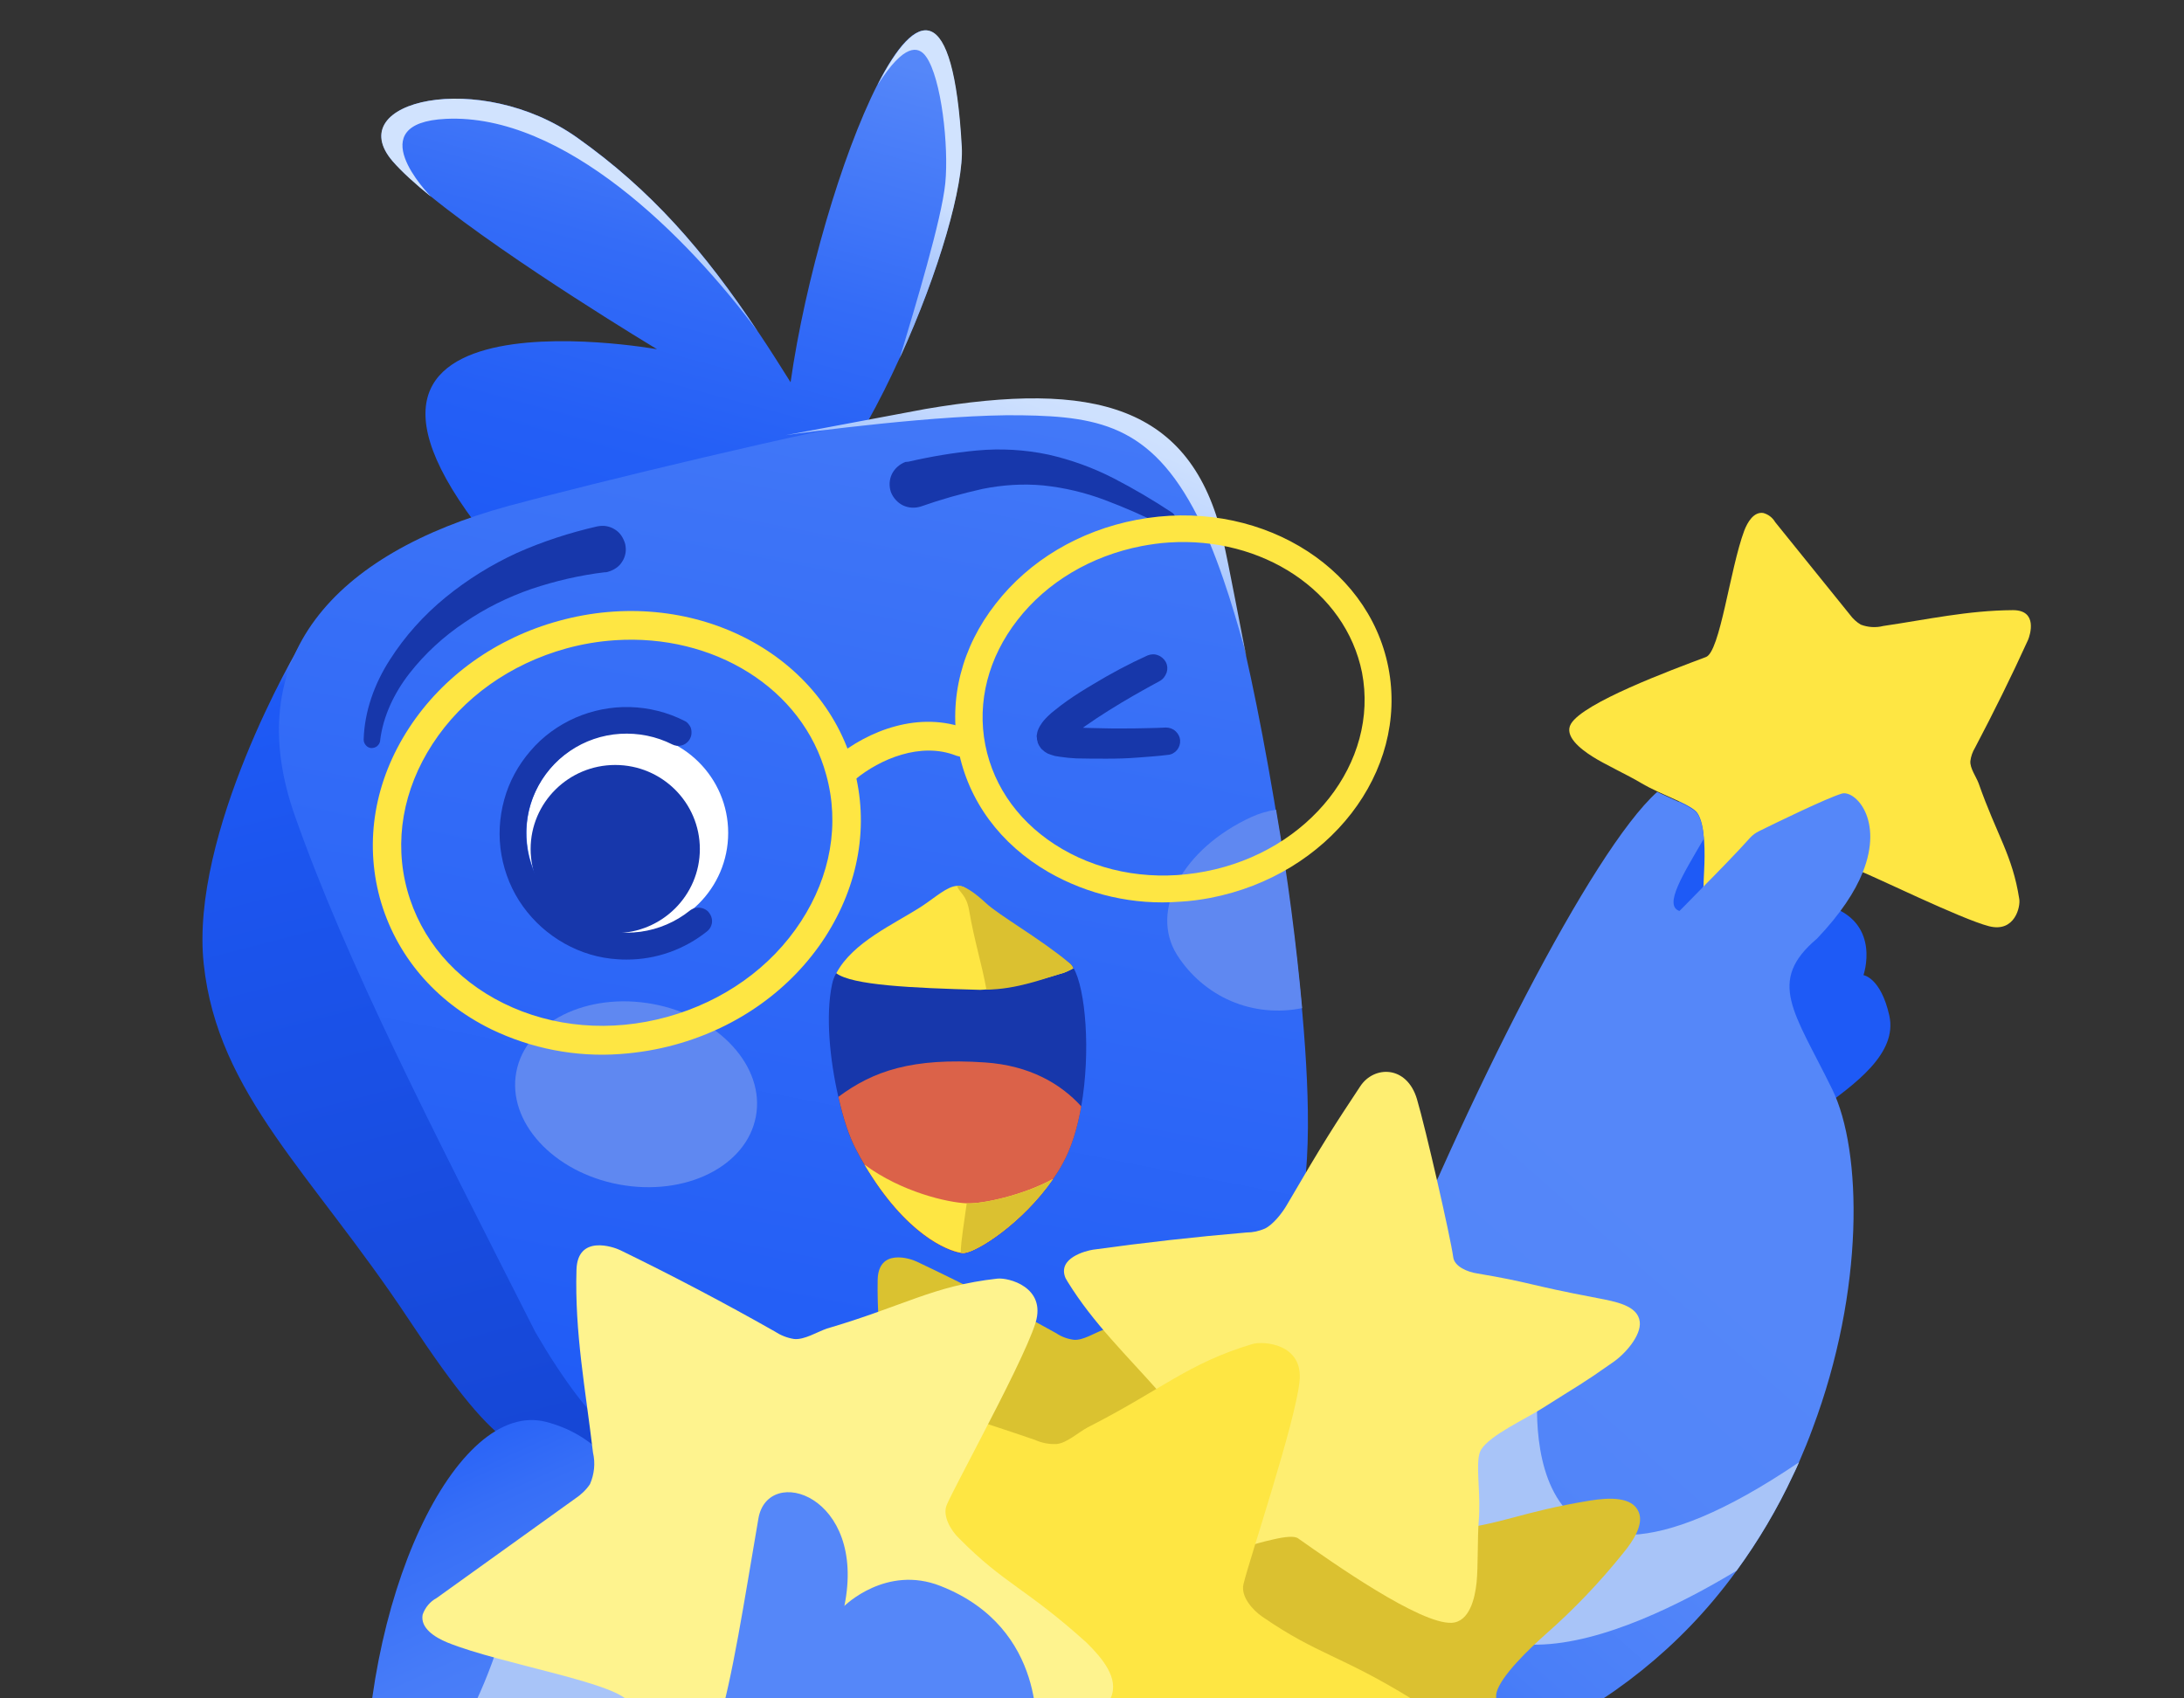 <svg width="72" height="56" viewBox="0 0 72 56" fill="none" xmlns="http://www.w3.org/2000/svg">
<rect x="0" y="0" width="72" height="56" fill="#333333" stroke="none"/>
<g clip-path="url(#clip0_4349_297903)">
<path d="M59.975 36.598C61.152 35.752 62.565 34.735 62.285 33.484C62.004 32.233 61.433 32.152 61.433 32.152C61.433 32.152 62.013 30.496 60.383 29.902C58.761 29.308 57.955 25.492 57.955 25.492L55.111 26.518C55.111 26.518 54.368 26.851 54.151 28.615C53.934 30.388 53.653 28.183 53.934 30.388C54.214 32.593 51.542 29.164 54.368 32.386L57.194 35.599L59.975 36.598Z" fill="#1E5AF6"/>
<path d="M57.502 17.499C57.611 17.211 57.819 16.869 58.127 16.914C58.299 16.959 58.435 17.067 58.526 17.22L60.989 20.271C61.08 20.397 61.207 20.514 61.343 20.595C61.578 20.685 61.841 20.703 62.086 20.64C63.553 20.424 64.875 20.127 66.361 20.118C67.185 20.118 66.931 20.928 66.859 21.099C66.315 22.296 65.727 23.484 65.111 24.654C65.029 24.789 64.975 24.942 64.957 25.095C64.939 25.329 65.147 25.608 65.228 25.824C65.835 27.552 66.343 28.191 66.569 29.64C66.614 29.892 66.424 30.756 65.573 30.54C64.658 30.306 61.787 28.893 61.216 28.677C60.944 28.578 60.609 28.794 60.437 28.974C59.395 30.045 59.332 30.531 58.109 31.944C57.783 32.313 57.321 32.736 56.859 32.556C56.479 32.412 56.343 31.944 56.298 31.539C56.162 30.603 56.126 29.649 56.18 28.704C56.207 28.173 56.225 27.21 55.962 26.814C55.763 26.517 54.794 26.229 54.097 25.815C53.698 25.572 52.883 25.194 52.493 24.942C52.095 24.69 51.56 24.267 51.787 23.871C52.194 23.169 55.084 22.098 56.234 21.666C56.705 21.513 57.031 18.759 57.502 17.499Z" fill="#FEE643"/>
<path d="M61.404 28.768C61.323 28.732 61.259 28.705 61.205 28.687C60.933 28.588 60.598 28.804 60.426 28.984C59.385 30.055 59.33 30.541 58.098 31.954C57.772 32.323 57.31 32.746 56.848 32.566C56.468 32.422 56.332 31.954 56.287 31.549C56.178 30.784 56.133 30.01 56.151 29.236C56.64 28.741 57.256 28.111 57.691 27.625C57.772 27.535 57.872 27.463 57.98 27.409C58.524 27.139 60.227 26.302 60.716 26.167C61.142 26.032 62.111 27.013 61.404 28.768Z" fill="#FEE643"/>
<path d="M24.16 69.303L22.113 54.165L19.83 45.057L24.477 41.196L39.675 34.482C40.645 43.032 50.436 60.825 48.833 70.086L24.16 69.303Z" fill="#1E5AF6"/>
<path d="M60.402 35.914C61.398 37.948 61.471 42.538 59.759 47.092C59.623 47.47 59.469 47.839 59.306 48.217C59.242 48.361 59.179 48.505 59.106 48.649C58.59 49.756 57.965 50.809 57.25 51.79C57.005 52.132 56.742 52.465 56.462 52.798C55.52 53.914 54.442 54.895 53.255 55.732C50.357 57.766 46.516 59.062 41.535 58.99L36.816 58.603L34.424 54.256L36.118 51.169L37.667 51.061C37.667 51.061 39.904 52.834 42.304 50.044C42.721 49.54 43.093 49 43.401 48.424C43.545 48.163 43.681 47.884 43.826 47.587L44.025 47.083L45.194 44.122L45.484 43.393C48.301 36.301 52.467 28.048 54.632 26.113C55.221 26.392 55.819 26.617 55.964 26.842C56.081 27.022 56.145 27.328 56.172 27.652C55.474 28.849 54.84 29.857 55.366 30.037C55.366 30.037 55.71 29.695 56.154 29.236C56.643 28.741 57.259 28.111 57.694 27.625C57.775 27.535 57.875 27.463 57.983 27.409C58.527 27.139 60.23 26.311 60.719 26.167C61.144 26.041 62.114 27.013 61.407 28.768C61.154 29.398 60.682 30.127 59.904 30.946C58.228 32.359 59.152 33.367 60.402 35.914Z" fill="url(#paint0_linear_4349_297903)"/>
<path d="M16.969 18.886C16.552 17.257 10.882 19.957 9.967 21.154C9.777 21.406 6.254 27.499 6.716 31.783C7.177 36.094 10.284 38.686 13.473 43.501C16.724 48.406 17.096 47.767 19.985 48.91C22.875 50.053 23.844 48.946 26.805 48.28C29.767 47.623 29.142 42.943 29.142 42.943L16.969 18.886Z" fill="url(#paint1_linear_4349_297903)"/>
<path d="M29.659 11.803C29.007 13.243 28.219 14.683 27.349 15.916C27.757 16.627 28.164 17.347 28.572 18.058C28.572 18.058 24.777 27.445 17.069 18.931C8.156 9.085 21.661 11.515 21.661 11.515C21.661 11.515 16.842 8.617 14.224 6.493C13.69 6.061 13.246 5.656 12.956 5.323C11.217 3.316 15.828 2.263 19.034 4.54C21.462 6.268 23.21 8.266 24.994 10.948L25.003 10.957C25.356 11.479 25.701 12.028 26.063 12.604C26.543 9.238 27.748 5.107 28.925 2.794C30.193 0.301 31.425 -0.086 31.697 4.846C31.778 6.07 30.972 8.932 29.659 11.803Z" fill="url(#paint2_linear_4349_297903)"/>
<path d="M40.733 20.218C41.522 23.098 43.043 31.414 43.116 36.625C43.206 42.547 41.241 45.04 36.377 46.138L27.817 47.605C23.596 48.46 21.441 50.422 17.654 43.933C14.213 37.138 11.441 31.783 9.72 26.896C7.89 21.694 10.997 18.256 16.767 16.681C19.303 15.988 27.174 14.08 29.411 13.765C36.929 12.451 39.221 14.287 40.616 19.705" fill="url(#paint3_linear_4349_297903)"/>
<path d="M32.956 66.595C27.53 76.981 16.706 73.129 13.5 66.325C12.721 64.66 12.25 62.869 12.114 61.033C12.087 60.646 12.06 60.259 12.051 59.872C11.86 52.762 15.031 46.102 18.011 46.885C19.569 47.29 20.474 48.415 21.054 49.72C21.607 50.953 21.86 52.348 22.096 53.428C22.259 54.193 22.467 55.039 22.802 55.84C23.445 57.37 24.559 58.702 26.76 58.873C26.76 58.873 28.219 58 30.637 59.584C33.952 61.744 32.956 66.595 32.956 66.595Z" fill="url(#paint4_linear_4349_297903)"/>
<path d="M35.79 55.246C35.572 55.516 35.319 55.678 35.02 55.579C34.395 55.354 33.389 53.959 32.511 52.6C32.511 52.609 32.52 52.609 32.52 52.609C33.77 53.869 34.476 54.184 35.79 55.246Z" fill="#DAC230"/>
<path d="M17.574 58.971C19.675 59.331 22.737 58.531 22.818 55.849C22.483 55.047 22.275 54.193 22.112 53.437C21.876 52.356 21.614 50.971 21.07 49.728C20.826 56.227 16.451 54.157 16.451 54.157C15.237 57.928 13.208 60.016 12.067 59.88C12.076 60.267 12.094 60.654 12.13 61.041C12.266 62.877 12.737 64.668 13.516 66.334C14.657 66.703 17.674 63.769 17.574 58.971Z" fill="#A8C4F8"/>
<path d="M11.989 24.386C12.016 23.441 12.352 22.532 12.85 21.758C13.348 20.975 13.973 20.282 14.688 19.697C15.404 19.112 16.201 18.617 17.044 18.23C17.895 17.852 18.782 17.564 19.688 17.357C19.788 17.339 19.888 17.33 19.987 17.348C20.087 17.366 20.186 17.402 20.268 17.456C20.359 17.51 20.431 17.582 20.485 17.663C20.54 17.744 20.585 17.843 20.612 17.942C20.63 18.041 20.639 18.14 20.621 18.239C20.603 18.338 20.567 18.437 20.512 18.518C20.458 18.608 20.386 18.68 20.304 18.734C20.223 18.788 20.123 18.833 20.023 18.86C19.996 18.869 19.978 18.869 19.951 18.869H19.933C19.109 18.968 18.302 19.157 17.523 19.418C16.744 19.688 15.993 20.057 15.313 20.525C14.625 20.984 14.009 21.551 13.502 22.199C12.995 22.847 12.632 23.612 12.533 24.404V24.422C12.524 24.494 12.487 24.557 12.433 24.602C12.379 24.647 12.306 24.665 12.243 24.665C12.18 24.665 12.107 24.629 12.062 24.575C12.016 24.521 11.989 24.458 11.989 24.386Z" fill="#1737AB"/>
<path d="M20.682 30.766C22.52 30.766 24.006 29.29 24.006 27.463C24.006 25.636 22.52 24.16 20.682 24.16C18.843 24.16 17.357 25.636 17.357 27.463C17.357 29.281 18.852 30.766 20.682 30.766Z" fill="white"/>
<path d="M23.462 30.271C23.443 30.19 23.398 30.118 23.344 30.055C23.289 30.001 23.208 29.956 23.126 29.938H23.117C23.054 29.92 22.981 29.929 22.918 29.938C22.855 29.956 22.791 29.983 22.737 30.028C22.275 30.397 21.713 30.64 21.125 30.721C20.536 30.802 19.938 30.73 19.386 30.505C18.833 30.28 18.362 29.911 18 29.434C17.646 28.957 17.42 28.399 17.366 27.814C17.302 27.229 17.402 26.635 17.655 26.095C17.909 25.555 18.299 25.096 18.788 24.763C19.277 24.43 19.848 24.232 20.445 24.196C21.043 24.16 21.632 24.277 22.166 24.547C22.257 24.592 22.356 24.601 22.447 24.583C22.547 24.565 22.628 24.511 22.692 24.439C22.737 24.385 22.764 24.331 22.782 24.268C22.8 24.205 22.8 24.133 22.791 24.07C22.782 24.007 22.755 23.944 22.71 23.89C22.673 23.836 22.619 23.791 22.556 23.764C22.003 23.485 21.396 23.332 20.771 23.314C20.146 23.296 19.53 23.422 18.969 23.665C18.398 23.917 17.891 24.286 17.492 24.754C17.085 25.222 16.786 25.771 16.623 26.365C16.46 26.959 16.424 27.58 16.532 28.192C16.641 28.804 16.877 29.38 17.239 29.884C17.601 30.388 18.063 30.802 18.607 31.108C19.15 31.414 19.748 31.594 20.373 31.63C20.472 31.639 20.572 31.639 20.672 31.639C21.632 31.639 22.565 31.306 23.317 30.703C23.38 30.649 23.425 30.586 23.452 30.505C23.48 30.433 23.48 30.343 23.462 30.271Z" fill="#1737AB"/>
<path d="M24.919 36.814C25.227 35.176 23.706 33.511 21.532 33.106C19.358 32.701 17.329 33.7 17.021 35.347C16.713 36.985 18.235 38.65 20.409 39.055C22.591 39.46 24.611 38.461 24.919 36.814Z" fill="#5F88F1"/>
<path d="M42.068 26.697C41.787 26.742 41.506 26.823 41.252 26.94C38.988 27.984 37.892 30.018 38.798 31.476C39.224 32.151 39.849 32.691 40.582 33.006C41.316 33.321 42.14 33.402 42.928 33.24C42.738 31.134 42.457 28.947 42.068 26.697Z" fill="#5F88F1"/>
<path d="M41.091 21.64C40.847 20.704 40.294 18.733 39.624 17.32C38.084 14.089 36.354 13.729 33.673 13.693C31.082 13.648 26.481 14.26 25.901 14.35L30.503 13.486C36.055 12.541 39.271 13.351 40.312 17.77C40.502 18.562 40.964 21.073 41.091 21.64Z" fill="url(#paint5_linear_4349_297903)"/>
<path d="M20.282 30.767C21.822 30.767 23.072 29.525 23.072 27.995C23.072 26.465 21.822 25.223 20.282 25.223C18.743 25.223 17.493 26.465 17.493 27.995C17.493 29.525 18.743 30.767 20.282 30.767Z" fill="#1737AB"/>
<path d="M29.948 15.223C30.691 15.052 31.443 14.925 32.204 14.854C32.992 14.781 33.789 14.826 34.559 14.989C35.31 15.159 36.035 15.421 36.714 15.771C37.376 16.113 38.019 16.491 38.644 16.905C38.698 16.942 38.734 16.995 38.743 17.058C38.761 17.122 38.743 17.184 38.716 17.238C38.689 17.293 38.635 17.337 38.571 17.355C38.508 17.373 38.444 17.373 38.381 17.346C37.738 17.023 37.086 16.735 36.415 16.483C35.763 16.239 35.084 16.078 34.395 16.006C33.725 15.943 33.046 15.988 32.385 16.122C31.696 16.276 31.026 16.465 30.365 16.698C30.166 16.762 29.957 16.753 29.767 16.663C29.586 16.573 29.441 16.41 29.369 16.221C29.305 16.023 29.314 15.816 29.405 15.627C29.495 15.447 29.658 15.303 29.849 15.232C29.885 15.232 29.921 15.223 29.948 15.223Z" fill="#1737AB"/>
<path d="M20.447 34.754C18.98 34.862 17.512 34.574 16.19 33.935C14.342 33.026 13.038 31.487 12.521 29.606C12.014 27.725 12.349 25.745 13.482 24.008C14.596 22.298 16.353 21.038 18.427 20.471C22.738 19.283 27.095 21.461 28.146 25.313C28.662 27.194 28.318 29.174 27.195 30.911C26.081 32.621 24.323 33.881 22.249 34.448C21.661 34.61 21.063 34.709 20.447 34.754ZM20.275 21.11C19.731 21.146 19.197 21.236 18.672 21.38C16.815 21.893 15.248 23.009 14.26 24.53C13.282 26.033 12.983 27.743 13.427 29.354C13.871 30.965 14.994 32.288 16.597 33.08C18.219 33.881 20.139 34.043 21.996 33.53C23.852 33.017 25.419 31.901 26.407 30.38C27.385 28.877 27.684 27.167 27.24 25.556C26.461 22.676 23.508 20.894 20.275 21.11Z" fill="#FEE643"/>
<path d="M38.896 29.732C37.384 29.849 35.871 29.507 34.558 28.751C32.972 27.833 31.922 26.402 31.596 24.728C31.27 23.054 31.704 21.335 32.828 19.904C33.933 18.482 35.581 17.501 37.465 17.141C41.369 16.394 45.101 18.572 45.771 22.01C46.441 25.448 43.815 28.85 39.902 29.606C39.566 29.669 39.231 29.714 38.896 29.732ZM38.525 17.888C38.226 17.906 37.927 17.951 37.637 18.005C35.971 18.329 34.512 19.193 33.543 20.444C32.583 21.677 32.203 23.144 32.483 24.566C32.764 25.988 33.661 27.203 35.02 27.995C36.396 28.796 38.072 29.057 39.739 28.733C43.162 28.076 45.472 25.133 44.901 22.172C44.358 19.481 41.605 17.681 38.525 17.888Z" fill="#FEE643"/>
<path d="M27.891 25.806C27.819 25.806 27.746 25.797 27.674 25.762C27.61 25.735 27.547 25.689 27.502 25.636C27.456 25.59 27.429 25.537 27.411 25.474C27.393 25.41 27.384 25.348 27.384 25.294C27.393 25.23 27.411 25.168 27.438 25.113C27.465 25.059 27.511 25.006 27.556 24.97C28.607 24.105 30.3 23.413 31.904 24.043C31.967 24.061 32.021 24.096 32.067 24.142C32.112 24.186 32.148 24.241 32.175 24.294C32.203 24.349 32.212 24.412 32.212 24.474C32.212 24.538 32.203 24.601 32.175 24.654C32.121 24.771 32.021 24.861 31.904 24.916C31.786 24.97 31.65 24.96 31.523 24.916C30.346 24.448 28.996 25.041 28.208 25.689C28.108 25.762 28 25.806 27.891 25.806Z" fill="#FEE643"/>
<path d="M31.164 6.034C31.282 4.828 31.037 2.578 30.53 1.867C30.277 1.507 29.806 1.426 28.936 2.794C30.204 0.301 31.436 -0.086 31.708 4.846C31.78 6.079 30.974 8.941 29.661 11.812C30.168 10.12 31.047 7.231 31.164 6.034Z" fill="url(#paint6_linear_4349_297903)"/>
<path d="M24.987 10.939C22.65 7.78 18.583 3.73 14.697 3.919C11.862 4.054 14.099 6.376 14.217 6.493C13.683 6.061 13.239 5.656 12.949 5.323C11.21 3.316 15.82 2.263 19.027 4.54C21.454 6.259 23.202 8.257 24.987 10.939Z" fill="url(#paint7_linear_4349_297903)"/>
<path d="M26.444 13.883C26.407 13.892 26.454 13.883 26.444 13.883V13.883Z" fill="url(#paint8_linear_4349_297903)"/>
<path d="M35.645 36.481C35.518 37.192 35.319 37.867 35.02 38.389C34.929 38.56 34.821 38.722 34.712 38.884C33.707 40.333 32.212 41.287 31.777 41.323C31.551 41.341 30.029 40.99 28.498 38.407C28.399 38.245 28.308 38.074 28.209 37.885C28 37.489 27.792 36.877 27.638 36.166C27.357 34.951 27.212 33.484 27.43 32.458C27.457 32.323 27.502 32.197 27.575 32.08C28.136 31.045 29.984 30.478 30.917 29.875C31.533 29.479 31.406 29.353 31.832 29.749C32.276 30.163 34.241 31.072 35.228 31.729C35.301 31.783 35.355 31.846 35.391 31.918C35.79 32.611 35.962 34.681 35.645 36.481Z" fill="#1737AB"/>
<path d="M35.647 36.48C35.52 37.191 35.321 37.866 35.022 38.388C34.932 38.559 34.823 38.721 34.714 38.883C33.709 40.332 32.214 41.286 31.779 41.322C31.553 41.34 30.031 40.989 28.501 38.406C28.401 38.244 28.31 38.073 28.211 37.884C28.002 37.488 27.794 36.876 27.64 36.165C28.791 35.31 30.077 34.869 32.468 35.031C33.944 35.13 34.968 35.733 35.647 36.48Z" fill="#DB6249"/>
<path d="M35.385 31.927C35.24 32.008 35.086 32.08 34.932 32.116C34.261 32.323 33.582 32.476 32.894 32.575C32.704 32.611 32.504 32.629 32.314 32.638C30.032 32.575 28.093 32.485 27.568 32.089C28.13 31.054 29.452 30.487 30.385 29.884C30.838 29.587 31.218 29.227 31.553 29.209C31.617 29.209 31.689 29.218 31.744 29.236C31.807 29.263 31.861 29.299 31.907 29.344C32.35 29.758 34.225 31.081 35.213 31.738C35.285 31.783 35.339 31.846 35.385 31.927Z" fill="#FEE643"/>
<path d="M59.306 48.216C59.243 48.36 59.18 48.504 59.107 48.648C58.591 49.755 57.966 50.808 57.25 51.789C53.673 53.949 46.771 57.081 47.006 48.945C47.006 48.945 44.932 49.116 43.392 48.423C43.537 48.162 43.673 47.883 43.818 47.586L44.017 47.082L45.185 44.121C45.729 45.975 47.151 47.379 50.72 45.507C50.729 45.507 49.452 54.885 59.306 48.216Z" fill="#A8C4F8"/>
<path d="M34.711 38.875C33.705 40.324 32.211 41.278 31.776 41.314C31.74 41.314 31.703 41.314 31.667 41.305C31.241 41.233 29.874 40.72 28.497 38.398C29.72 39.307 31.242 39.649 31.866 39.676C31.885 39.676 31.903 39.676 31.921 39.676C32.392 39.694 33.723 39.415 34.711 38.875Z" fill="#FEE643"/>
<path d="M35.383 31.927C35.238 32.008 35.084 32.08 34.93 32.116C34.495 32.242 33.499 32.629 32.52 32.629C32.376 31.819 32.113 30.991 31.95 30.019C31.859 29.488 31.615 29.425 31.551 29.209C31.778 29.164 32.194 29.488 32.502 29.776C32.946 30.19 34.26 30.928 35.238 31.738C35.301 31.783 35.355 31.846 35.383 31.927Z" fill="#DBC130"/>
<path d="M34.714 38.875C33.709 40.324 32.214 41.278 31.78 41.314C31.743 41.314 31.707 41.314 31.671 41.305C31.68 40.909 31.789 40.279 31.87 39.676C31.888 39.676 31.906 39.676 31.924 39.676C32.395 39.694 33.727 39.415 34.714 38.875Z" fill="#DBC130"/>
<path d="M44.921 54.769C44.74 55.21 44.224 55.372 43.744 55.435C43.689 55.444 43.635 55.453 43.581 55.453C42.349 55.596 41.108 55.623 39.876 55.516C39.188 55.462 37.92 55.408 37.403 55.74C37.041 55.965 36.67 57.019 36.181 57.873C36.135 57.955 36.09 58.026 36.045 58.108C35.719 58.611 35.193 59.647 34.858 60.142C34.695 60.403 34.496 60.636 34.26 60.834C33.998 61.059 33.708 61.167 33.436 61.014C32.865 60.672 32.15 59.106 31.561 57.612C31.471 57.379 31.38 57.154 31.298 56.928C31.054 56.272 30.837 55.669 30.692 55.246C30.547 54.832 28.898 54.472 27.331 54.085C26.552 53.896 25.8 53.698 25.257 53.491C24.886 53.347 24.442 53.068 24.514 52.663C24.587 52.447 24.732 52.267 24.922 52.159L27.847 49.945L28.98 49.09C29.152 48.973 29.297 48.82 29.414 48.649C29.541 48.343 29.559 48.01 29.487 47.695C29.242 45.805 28.898 44.104 28.934 42.205C28.953 41.143 30.012 41.494 30.23 41.602C31.788 42.34 33.318 43.123 34.822 43.96C34.994 44.077 35.193 44.149 35.401 44.176C35.7 44.203 36.081 43.951 36.362 43.852C38.635 43.123 39.487 42.502 41.389 42.259C41.724 42.214 42.847 42.484 42.539 43.555C42.204 44.716 40.275 48.361 39.976 49.081C39.84 49.423 40.111 49.864 40.347 50.089C40.673 50.413 41.017 50.719 41.38 51.007C41.669 51.232 41.941 51.421 42.222 51.628C42.901 52.096 43.553 52.609 44.169 53.158C44.314 53.284 44.441 53.419 44.568 53.563C44.876 53.914 45.093 54.346 44.921 54.769Z" fill="#DAC230"/>
<path d="M53.515 51.205C52.736 52.176 51.876 53.077 50.943 53.895C50.417 54.364 49.494 55.245 49.34 55.794C49.222 56.218 49.747 57.208 49.928 58.126C50.028 58.648 50.336 59.611 50.427 60.142C50.517 60.672 50.553 61.465 49.992 61.663C48.986 62.005 45.608 60.816 44.249 60.34C44.104 60.285 43.815 60.403 43.434 60.6C42.32 61.203 40.418 62.635 39.258 63.228C39.068 63.328 38.869 63.4 38.661 63.435C38.47 63.462 38.298 63.426 38.19 63.291C38.144 63.202 38.117 63.102 38.108 63.004C38.099 62.904 38.117 62.806 38.144 62.706L38.996 58.035C39.041 57.855 39.05 57.657 39.014 57.477C38.905 57.217 38.697 57.001 38.443 56.883C37.03 55.974 35.663 55.255 34.44 54.148C34.404 54.111 34.367 54.075 34.331 54.039C33.878 53.464 34.748 52.968 34.956 52.879C36.541 52.185 38.144 51.529 39.757 50.925C39.956 50.862 40.146 50.764 40.309 50.638C40.536 50.431 40.635 50.017 40.771 49.755C41.903 47.703 42.093 46.74 43.28 45.237C43.316 45.184 43.362 45.139 43.416 45.102C43.76 44.815 44.53 44.446 44.947 45.157C45.472 46.056 46.505 49.522 46.767 50.151C46.894 50.449 47.383 50.493 47.691 50.467C49.566 50.26 50.073 49.864 52.419 49.477C53.044 49.377 53.814 49.342 54.023 49.855C54.195 50.26 53.85 50.8 53.515 51.205Z" fill="#DBC130"/>
<path d="M53.143 44.94C52.147 45.642 52.065 45.66 50.86 46.425C50.281 46.794 49.13 47.316 48.831 47.793C48.65 48.081 48.759 48.801 48.768 49.539C48.768 49.746 48.768 49.953 48.75 50.151C48.705 50.673 48.732 51.663 48.678 52.185C48.623 52.707 48.442 53.472 47.862 53.508C46.821 53.562 43.949 51.537 42.799 50.727C42.681 50.637 42.373 50.664 41.957 50.763C40.734 51.033 38.56 51.87 37.301 52.131C36.911 52.212 36.404 52.23 36.268 51.906C36.25 51.807 36.25 51.708 36.268 51.609C36.286 51.51 36.332 51.42 36.386 51.339L37.935 48.207L38.451 47.163C38.542 47.001 38.596 46.821 38.614 46.641C38.578 46.362 38.442 46.11 38.234 45.921C37.147 44.688 36.051 43.644 35.2 42.267C35.172 42.222 35.154 42.186 35.127 42.141C34.846 41.475 35.806 41.241 36.033 41.205C37.718 40.971 39.402 40.782 41.096 40.638C41.304 40.638 41.504 40.593 41.694 40.512C41.966 40.386 42.274 39.99 42.419 39.738C43.669 37.596 43.977 37.128 44.846 35.814C45.299 35.13 46.377 35.121 46.712 36.237C47.002 37.218 47.817 40.782 47.908 41.448C47.944 41.763 48.388 41.943 48.696 41.988C50.516 42.294 50.317 42.357 52.645 42.798C53.252 42.915 53.994 43.041 54.058 43.581C54.112 44.031 53.578 44.652 53.143 44.94Z" fill="#FEEE71"/>
<path d="M25.069 59.98C24.616 59.89 24.063 59.665 24.054 59.197C24.09 58.945 24.226 58.711 24.426 58.549L28.456 54.337C28.628 54.175 28.764 53.977 28.864 53.761C28.945 53.401 28.909 53.014 28.764 52.681C28.121 50.611 27.387 48.766 27.061 46.624C26.88 45.436 28.148 45.625 28.42 45.706C30.34 46.237 32.242 46.831 34.126 47.479C34.344 47.578 34.588 47.623 34.824 47.614C35.168 47.587 35.548 47.227 35.856 47.065C38.311 45.814 39.153 44.959 41.273 44.32C41.644 44.203 42.985 44.302 42.84 45.562C42.695 46.93 41.2 51.376 40.992 52.24C40.901 52.654 41.309 53.095 41.608 53.302C43.447 54.571 44.18 54.562 46.562 56.029C47.188 56.425 47.912 56.992 47.758 57.703C47.631 58.288 46.952 58.576 46.363 58.729C44.986 59.125 43.583 59.386 42.151 59.503C41.354 59.575 39.896 59.755 39.371 60.214C38.972 60.565 38.746 62.023 38.275 63.121C38.003 63.751 37.605 65.002 37.315 65.623C37.025 66.244 36.499 67.108 35.856 66.874C34.715 66.433 32.487 62.5 31.59 60.916C31.246 60.268 27.043 60.385 25.069 59.98Z" fill="#FEE643"/>
<path d="M36.623 55.975C36.396 56.506 35.708 56.659 35.119 56.704C33.751 56.839 32.365 56.83 30.998 56.695C30.228 56.632 28.824 56.542 28.244 56.884C27.8 57.145 27.338 58.486 26.695 59.449C26.396 59.89 25.953 60.7 25.59 61.276C25.5 61.42 25.418 61.546 25.346 61.654C24.965 62.194 24.313 62.923 23.752 62.581C22.746 61.969 21.333 57.847 20.771 56.191C20.545 55.507 16.542 54.886 14.748 54.157C14.332 53.986 13.851 53.681 13.933 53.239C14.014 53.005 14.178 52.807 14.395 52.691L18.96 49.414C19.15 49.288 19.322 49.127 19.449 48.938C19.594 48.605 19.63 48.245 19.549 47.894C19.304 45.815 18.942 43.943 19.005 41.864C19.041 40.703 20.219 41.108 20.454 41.224C22.175 42.062 23.869 42.953 25.536 43.898C25.726 44.023 25.944 44.114 26.179 44.15C26.514 44.185 26.94 43.916 27.257 43.807C29.802 43.06 30.762 42.395 32.873 42.16C33.244 42.115 34.494 42.44 34.141 43.609C33.914 44.347 33.081 45.986 32.356 47.38C31.831 48.398 31.36 49.279 31.215 49.612C31.052 49.981 31.36 50.477 31.614 50.719C33.126 52.249 33.824 52.358 35.825 54.166C36.324 54.661 36.903 55.328 36.623 55.975Z" fill="#FEF38E"/>
<path d="M34.15 57.272C35.092 57.38 35.681 59.98 34.15 63.895C32.157 68.999 29.875 71.15 28.181 71.528C23.987 72.463 24.304 69.007 22.103 68.314C20.573 67.829 22.221 64.841 21.696 63.85C20.708 61.987 21.632 58.657 21.632 58.657C23.498 60.017 24.051 55.606 25.002 50.072C25.31 48.263 28.579 49.297 27.837 52.952C27.837 52.952 29.213 51.584 31.007 52.294C34.567 53.69 34.15 57.272 34.15 57.272Z" fill="#5587F9"/>
<path d="M38.226 22.459C37.945 22.612 37.664 22.765 37.384 22.927C37.103 23.089 36.831 23.251 36.559 23.422C36.288 23.593 36.025 23.764 35.771 23.944C35.645 24.034 35.518 24.133 35.418 24.223C35.364 24.268 35.309 24.322 35.264 24.358C35.237 24.385 35.21 24.412 35.183 24.448C35.183 24.448 35.183 24.448 35.192 24.439C35.192 24.43 35.201 24.43 35.201 24.421C35.21 24.403 35.21 24.394 35.219 24.376C35.219 24.367 35.219 24.358 35.219 24.349C35.219 24.34 35.219 24.313 35.228 24.304C35.228 24.286 35.228 24.268 35.228 24.25C35.228 24.241 35.228 24.232 35.219 24.223V24.205C35.219 24.196 35.21 24.187 35.21 24.169C35.201 24.151 35.192 24.124 35.183 24.106C35.174 24.088 35.164 24.079 35.156 24.061C35.137 24.034 35.119 24.016 35.101 23.998C35.092 23.989 35.083 23.98 35.083 23.98L35.065 23.962C35.056 23.953 35.047 23.953 35.038 23.944L35.02 23.935L35.011 23.926C34.992 23.917 35.011 23.926 35.029 23.926C35.047 23.926 35.083 23.935 35.11 23.944C35.237 23.962 35.391 23.98 35.545 23.989C35.853 24.007 36.179 24.007 36.496 24.016C36.822 24.025 37.148 24.016 37.465 24.016C37.791 24.007 38.117 24.007 38.425 23.989H38.434C38.552 23.989 38.661 24.025 38.751 24.106C38.842 24.187 38.896 24.295 38.905 24.403C38.914 24.52 38.878 24.637 38.806 24.727C38.733 24.817 38.625 24.88 38.507 24.889C38.163 24.934 37.837 24.952 37.501 24.979C37.166 25.006 36.831 25.015 36.496 25.015C36.161 25.015 35.826 25.015 35.482 25.006C35.3 24.997 35.119 24.979 34.938 24.952C34.884 24.943 34.839 24.934 34.775 24.925C34.703 24.907 34.63 24.88 34.558 24.853C34.549 24.853 34.531 24.844 34.521 24.835C34.503 24.826 34.494 24.817 34.476 24.808C34.458 24.799 34.44 24.781 34.422 24.772C34.413 24.763 34.404 24.754 34.395 24.745C34.386 24.736 34.377 24.727 34.358 24.718C34.331 24.691 34.304 24.664 34.286 24.628C34.277 24.61 34.259 24.592 34.25 24.574C34.241 24.547 34.222 24.52 34.214 24.493C34.214 24.484 34.204 24.466 34.204 24.448C34.204 24.439 34.204 24.43 34.195 24.421L34.186 24.376C34.186 24.349 34.186 24.322 34.177 24.286C34.177 24.259 34.177 24.232 34.186 24.205C34.186 24.187 34.195 24.169 34.195 24.151C34.204 24.115 34.214 24.079 34.232 24.043C34.241 24.016 34.25 23.998 34.268 23.971C34.277 23.953 34.286 23.926 34.304 23.908C34.367 23.8 34.449 23.71 34.54 23.62C34.612 23.548 34.684 23.485 34.757 23.431C34.902 23.314 35.038 23.206 35.183 23.107C35.463 22.909 35.753 22.729 36.043 22.558C36.623 22.207 37.212 21.892 37.828 21.613C37.936 21.568 38.063 21.559 38.172 21.604C38.28 21.64 38.38 21.73 38.434 21.829C38.489 21.937 38.498 22.054 38.462 22.171C38.416 22.297 38.344 22.396 38.226 22.459Z" fill="#1737AA"/>
</g>
<defs>
<linearGradient id="paint0_linear_4349_297903" x1="38.164" y1="58.847" x2="55.09" y2="39.7" gradientUnits="userSpaceOnUse">
<stop stop-color="#1E5AF6"/>
<stop offset="0.05" stop-color="#2560F6"/>
<stop offset="0.23" stop-color="#3A71F8"/>
<stop offset="0.42" stop-color="#497EF8"/>
<stop offset="0.65" stop-color="#5285F9"/>
<stop offset="1" stop-color="#5587F9"/>
</linearGradient>
<linearGradient id="paint1_linear_4349_297903" x1="12.641" y1="17.309" x2="20.894" y2="49.316" gradientUnits="userSpaceOnUse">
<stop stop-color="white"/>
<stop offset="0.13" stop-color="#1E5AF6"/>
<stop offset="0.31" stop-color="#1C55EE"/>
<stop offset="1" stop-color="#1545D3"/>
</linearGradient>
<linearGradient id="paint2_linear_4349_297903" x1="18.5" y1="18.768" x2="23.473" y2="0.403" gradientUnits="userSpaceOnUse">
<stop stop-color="#1E5AF6"/>
<stop offset="0.25" stop-color="#245FF6"/>
<stop offset="0.57" stop-color="#346CF7"/>
<stop offset="0.93" stop-color="#4F82F9"/>
<stop offset="1" stop-color="#5587F9"/>
</linearGradient>
<linearGradient id="paint3_linear_4349_297903" x1="22.623" y1="48.99" x2="32.991" y2="-4.059" gradientUnits="userSpaceOnUse">
<stop stop-color="#1E5AF6"/>
<stop offset="0.49" stop-color="#376FF7"/>
<stop offset="1" stop-color="#5587F9"/>
</linearGradient>
<linearGradient id="paint4_linear_4349_297903" x1="14.564" y1="45.628" x2="22.464" y2="63.111" gradientUnits="userSpaceOnUse">
<stop stop-color="#1E5AF6"/>
<stop offset="0.22" stop-color="#366EF7"/>
<stop offset="0.45" stop-color="#477CF8"/>
<stop offset="0.7" stop-color="#5284F9"/>
<stop offset="1" stop-color="#5587F9"/>
</linearGradient>
<linearGradient id="paint5_linear_4349_297903" x1="33.086" y1="19.002" x2="35.768" y2="12.249" gradientUnits="userSpaceOnUse">
<stop stop-color="#77A3FC"/>
<stop offset="0.17" stop-color="#94B7FD"/>
<stop offset="0.37" stop-color="#AECAFD"/>
<stop offset="0.57" stop-color="#C2D8FE"/>
<stop offset="0.78" stop-color="#CDE0FE"/>
<stop offset="1" stop-color="#D1E3FE"/>
</linearGradient>
<linearGradient id="paint6_linear_4349_297903" x1="27.471" y1="11.881" x2="29.88" y2="5.817" gradientUnits="userSpaceOnUse">
<stop stop-color="#77A3FC"/>
<stop offset="0.52" stop-color="#A4C3FD"/>
<stop offset="1" stop-color="#D1E3FE"/>
</linearGradient>
<linearGradient id="paint7_linear_4349_297903" x1="19.859" y1="13.337" x2="17.411" y2="0.506" gradientUnits="userSpaceOnUse">
<stop stop-color="#77A3FC"/>
<stop offset="0.13" stop-color="#96B9FD"/>
<stop offset="0.29" stop-color="#B6D0FD"/>
<stop offset="0.43" stop-color="#CADEFE"/>
<stop offset="0.52" stop-color="#D1E3FE"/>
</linearGradient>
<linearGradient id="paint8_linear_4349_297903" x1="26.436" y1="14.899" x2="26.436" y2="14.898" gradientUnits="userSpaceOnUse">
<stop stop-color="#77A3FC"/>
<stop offset="0.17" stop-color="#94B7FD"/>
<stop offset="0.37" stop-color="#AECAFD"/>
<stop offset="0.57" stop-color="#C2D8FE"/>
<stop offset="0.78" stop-color="#CDE0FE"/>
<stop offset="1" stop-color="#D1E3FE"/>
</linearGradient>
<clipPath id="clip0_4349_297903">
<rect width="72" height="56" fill="white"/>
</clipPath>
</defs>
</svg>

